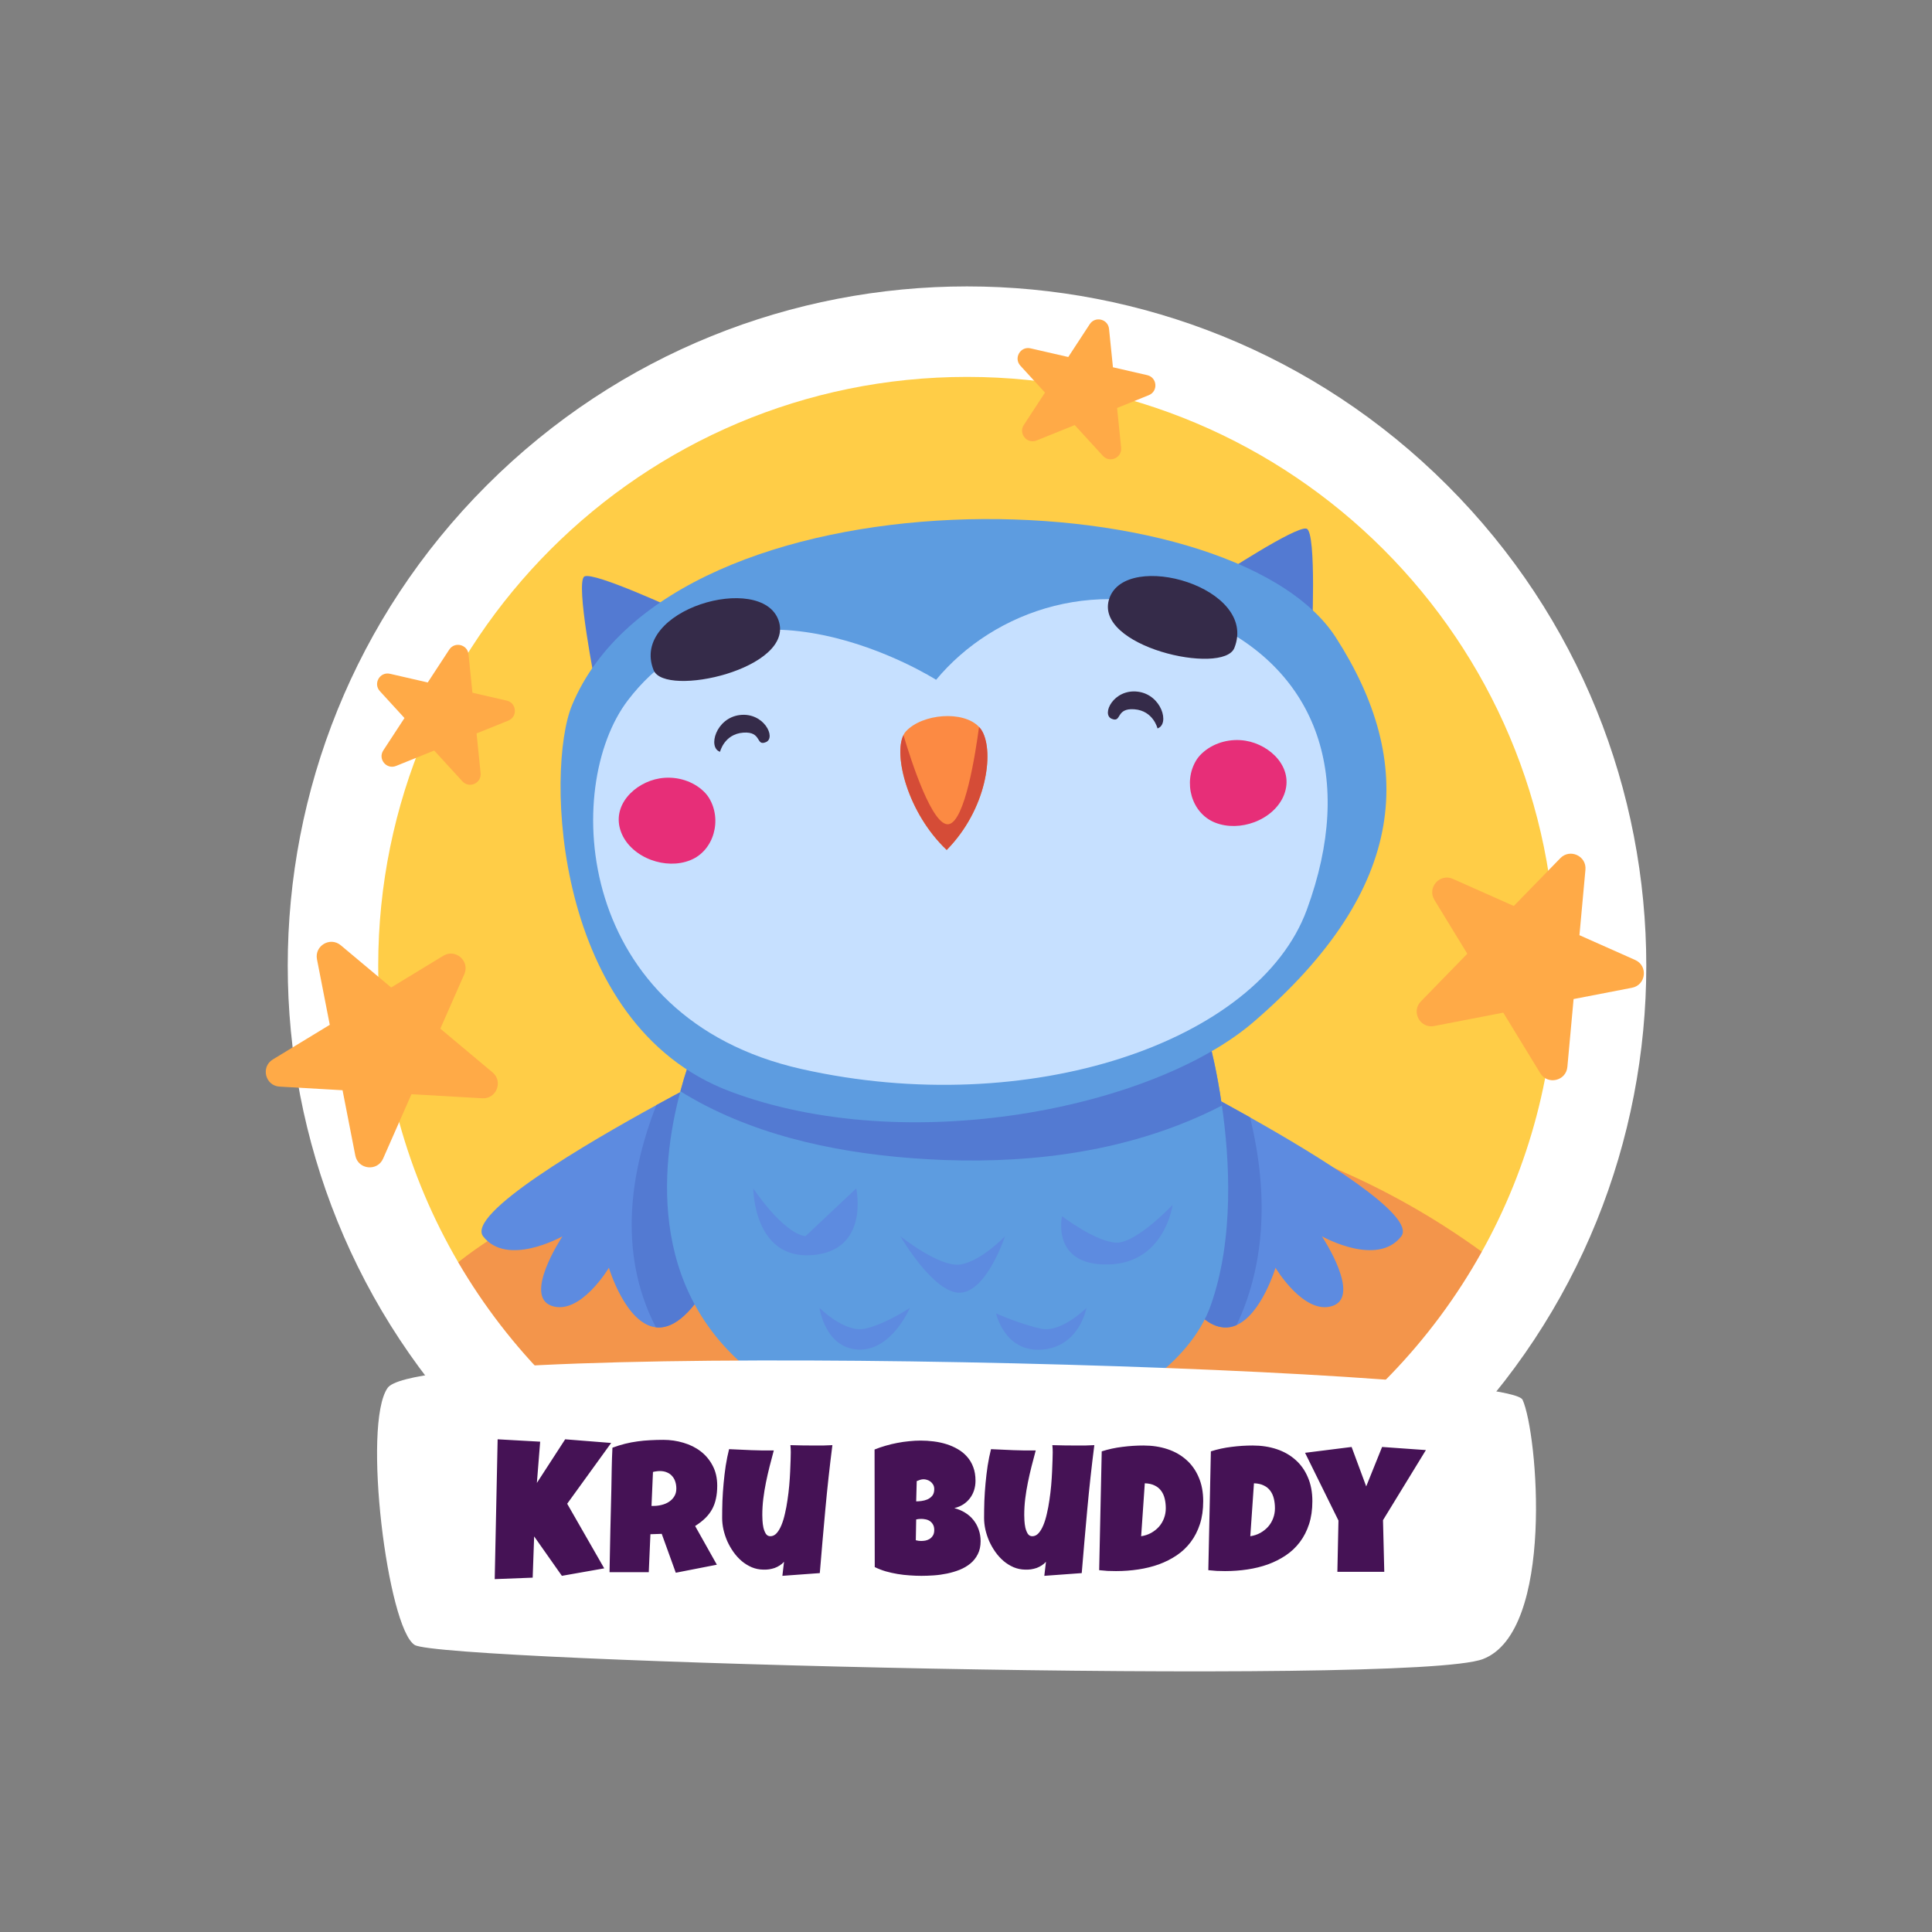 <svg width="248" height="248" viewBox="0 0 248 248" fill="none" xmlns="http://www.w3.org/2000/svg">
<rect x="0" y="0" width="248" height="248" fill="#808080" stroke="none"/>
<path d="M185.786 185.617C219.838 151.565 219.838 96.356 185.786 62.304C151.734 28.253 96.525 28.252 62.474 62.304C28.422 96.356 28.422 151.565 62.474 185.617C96.525 219.669 151.734 219.669 185.786 185.617Z" fill="white"/>
<path d="M199.719 123.96C199.719 137.29 196.269 149.81 190.209 160.68C177.309 183.87 152.549 199.55 124.129 199.55C96.269 199.55 71.929 184.47 58.819 162.03C52.289 150.85 48.549 137.85 48.549 123.96C48.549 82.22 82.389 48.38 124.129 48.38C165.879 48.38 199.719 82.22 199.719 123.96Z" fill="#FFCD47"/>
<path opacity="0.3" d="M190.209 160.68C177.309 183.87 152.549 199.55 124.129 199.55C96.269 199.55 71.929 184.47 58.819 162.03C78.739 146.16 142.213 125.794 190.209 160.68Z" fill="#D71255"/>
<path d="M87.178 78.427C87.178 78.427 76.275 73.369 75.029 73.992C73.783 74.615 76.488 88.165 76.488 88.165L87.178 78.427Z" fill="#537AD2"/>
<path d="M156.366 74.057C156.366 74.057 166.395 67.435 167.72 67.865C169.045 68.296 168.384 82.098 168.384 82.098L156.366 74.057Z" fill="#537AD2"/>
<path d="M91.169 164.39C88.449 169.17 86.109 170.6 84.189 170.38C80.309 169.93 78.159 162.74 78.159 162.74C78.159 162.74 74.479 168.91 70.799 167.62C67.199 166.35 71.979 159.04 72.199 158.7C71.889 158.87 65.069 162.6 62.029 158.72C59.759 155.83 75.539 146.63 84.249 141.86C87.489 140.08 89.759 138.92 89.759 138.92L91.169 164.39Z" fill="#5D8BE0"/>
<path d="M89.759 138.92L91.169 164.39C88.449 169.17 86.109 170.6 84.189 170.38C79.099 160.54 81.109 149.88 84.249 141.86C87.489 140.08 89.759 138.92 89.759 138.92Z" fill="#537AD2"/>
<path d="M179.859 158.72C176.819 162.6 169.999 158.87 169.689 158.7C169.909 159.04 174.689 166.35 171.089 167.62C167.409 168.91 163.729 162.74 163.729 162.74C163.729 162.74 161.959 168.65 158.739 170.09C156.649 171.02 153.949 170.07 150.719 164.39L152.129 138.94V138.92C152.129 138.92 152.149 138.93 152.179 138.95C152.609 139.17 156.089 140.97 160.459 143.43C169.349 148.43 181.899 156.12 179.859 158.72Z" fill="#5D8BE0"/>
<path d="M158.739 170.09C156.649 171.02 153.949 170.07 150.719 164.39L152.129 138.94L152.179 138.95C152.609 139.17 156.089 140.97 160.459 143.43C163.069 154.06 162.099 162.98 158.739 170.09Z" fill="#537AD2"/>
<path d="M155.397 167.615C150.307 181.885 120.597 192.965 98.247 177.405C83.067 166.845 84.717 149.885 87.337 140.085C88.577 135.445 90.037 132.415 90.037 132.415L155.397 134.395C155.397 134.395 156.197 137.395 156.847 141.915C157.837 148.735 158.457 159.025 155.397 167.615Z" fill="#5D9CE0"/>
<path d="M156.847 141.915C155.107 142.815 153.327 143.615 151.507 144.325C140.577 148.605 128.567 149.565 116.867 148.655C106.557 147.855 96.047 145.495 87.337 140.085C88.577 135.445 90.037 132.415 90.037 132.415L155.397 134.395C155.397 134.395 156.197 137.395 156.847 141.915Z" fill="#537AD2"/>
<path d="M73.431 90.511C70.016 98.703 70.947 131.499 93.667 140.081C116.387 148.663 148.009 142.294 160.927 131.171C180.99 113.896 181.712 97.785 171.492 81.856C158.026 60.869 86.31 59.618 73.431 90.511Z" fill="#5D9CE0"/>
<path d="M120.163 87.262C120.163 87.262 94.921 71.144 80.603 89.883C72.126 100.978 73.762 130.688 102.911 137.232C132.06 143.776 161.507 133.79 167.753 116.772C173.999 99.754 169.082 86.24 155.261 79.826C141.439 73.412 127.597 78.315 120.163 87.262Z" fill="#C6E0FF"/>
<path d="M79.736 106.841C80.381 108.514 81.894 109.754 83.576 110.378C85.181 110.974 87.007 111.057 88.599 110.424C91.659 109.208 92.73 105.205 90.997 102.401C90.746 101.995 90.415 101.642 90.049 101.334C88.589 100.103 86.564 99.608 84.679 99.916C81.485 100.439 78.413 103.41 79.736 106.841Z" fill="#E72E78"/>
<path d="M164.831 102.008C164.186 103.681 162.673 104.921 160.991 105.545C159.386 106.141 157.56 106.224 155.968 105.591C152.908 104.375 151.837 100.372 153.57 97.568C153.821 97.162 154.152 96.809 154.518 96.501C155.978 95.27 158.003 94.775 159.888 95.083C163.082 95.605 166.154 98.576 164.831 102.008Z" fill="#E72E78"/>
<path d="M83.898 86.02C85.325 89.591 102.118 85.864 99.938 79.634C97.757 73.404 80.786 78.232 83.898 86.02Z" fill="#352B49"/>
<path d="M158.448 83.174C157.021 86.745 140.228 83.018 142.408 76.788C144.589 70.558 161.56 75.386 158.448 83.174Z" fill="#352B49"/>
<path d="M121.522 109.105C116.472 104.305 114.692 96.925 115.972 94.355V94.345C116.062 94.165 116.162 94.015 116.282 93.885C118.402 91.595 123.682 91.175 125.672 93.315C125.842 93.485 125.982 93.675 126.092 93.885C127.612 96.645 126.662 103.875 121.522 109.105Z" fill="#FC8A43"/>
<path d="M121.522 109.105C116.472 104.305 114.692 96.925 115.972 94.355C116.982 97.765 119.712 106.185 121.792 105.795C123.872 105.395 125.212 96.755 125.672 93.315C125.842 93.485 125.982 93.675 126.092 93.885C127.612 96.645 126.662 103.875 121.522 109.105Z" fill="#D54C37"/>
<path d="M96.696 152.548C96.696 152.548 96.699 161.652 104.196 161.117C111.694 160.581 109.909 152.548 109.909 152.548L103.395 158.687C100.447 158.261 96.696 152.548 96.696 152.548Z" fill="#5D8BE0"/>
<path d="M115.573 158.687C115.573 158.687 119.877 166.116 123.283 165.937C126.69 165.759 129.01 158.687 129.01 158.687C129.01 158.687 125.946 161.903 123.283 162.314C120.62 162.724 115.573 158.687 115.573 158.687Z" fill="#5D8BE0"/>
<path d="M136.329 156.119C136.329 156.119 134.887 162.439 142.213 162.314C149.539 162.189 150.52 154.661 150.52 154.661C150.52 154.661 145.942 159.511 143.367 159.511C140.792 159.511 136.329 156.119 136.329 156.119Z" fill="#5D8BE0"/>
<path d="M105.191 167.883C105.191 167.883 105.905 173.06 110.19 173.238C114.474 173.416 116.795 167.883 116.795 167.883C116.795 167.883 113.582 170.029 110.993 170.563C108.404 171.097 105.191 167.883 105.191 167.883Z" fill="#5D8BE0"/>
<path d="M127.862 168.597C127.862 168.597 128.933 173.604 133.753 173.243C138.573 172.882 139.466 167.883 139.466 167.883C139.466 167.883 136.253 171.1 133.664 170.563C131.076 170.026 127.862 168.597 127.862 168.597Z" fill="#5D8BE0"/>
<path d="M49.758 178.156C46.47 182.815 49.758 209.013 53.234 211.158C56.71 213.303 181.075 216.497 190.345 212.969C199.615 209.441 197.378 183.934 195.447 179.686C193.516 175.437 54.393 171.59 49.758 178.156Z" fill="white"/>
<path d="M78.452 185.224L72.806 193.026L77.562 201.321L72.126 202.281L68.565 197.22L68.377 202.515L63.504 202.703L63.879 184.755L69.338 185.06L68.916 190.355L72.548 184.755L78.452 185.224ZM92.066 190.707C92.066 191.316 92.011 191.87 91.901 192.37C91.8 192.862 91.636 193.315 91.409 193.729C91.183 194.143 90.89 194.526 90.531 194.877C90.171 195.229 89.738 195.564 89.23 195.885L92.019 200.852L86.747 201.883L84.943 196.892L83.49 196.939L83.279 201.813H78.242C78.281 200.032 78.316 198.259 78.347 196.494C78.386 194.729 78.429 192.956 78.476 191.175C78.491 190.277 78.507 189.387 78.523 188.504C78.538 187.622 78.57 186.731 78.616 185.833C79.163 185.63 79.702 185.462 80.233 185.329C80.764 185.196 81.295 185.095 81.826 185.025C82.365 184.947 82.908 184.896 83.455 184.872C84.009 184.841 84.576 184.825 85.153 184.825C86.044 184.825 86.903 184.95 87.731 185.2C88.567 185.442 89.305 185.81 89.945 186.302C90.585 186.794 91.097 187.407 91.48 188.141C91.87 188.875 92.066 189.73 92.066 190.707ZM86.817 191.081C86.817 190.753 86.77 190.453 86.677 190.179C86.591 189.906 86.458 189.672 86.278 189.476C86.106 189.273 85.888 189.117 85.622 189.008C85.364 188.891 85.06 188.832 84.708 188.832C84.552 188.832 84.4 188.844 84.251 188.867C84.103 188.883 83.959 188.91 83.818 188.949L83.63 193.307H83.912C84.248 193.307 84.587 193.264 84.931 193.178C85.282 193.093 85.595 192.96 85.868 192.78C86.149 192.6 86.376 192.37 86.548 192.089C86.727 191.808 86.817 191.472 86.817 191.081ZM106.85 185.505C106.499 188.254 106.198 190.992 105.948 193.717C105.698 196.435 105.46 199.173 105.233 201.93L100.43 202.281L100.641 200.477C100.485 200.657 100.301 200.813 100.09 200.946C99.887 201.078 99.669 201.188 99.434 201.274C99.2 201.352 98.958 201.41 98.708 201.449C98.458 201.481 98.22 201.492 97.993 201.485C97.462 201.477 96.963 201.375 96.494 201.18C96.025 200.977 95.596 200.711 95.205 200.383C94.815 200.047 94.463 199.661 94.151 199.223C93.838 198.778 93.573 198.314 93.354 197.829C93.143 197.337 92.979 196.837 92.862 196.33C92.753 195.822 92.698 195.33 92.698 194.854C92.698 194.151 92.71 193.424 92.733 192.675C92.764 191.917 92.815 191.16 92.886 190.402C92.956 189.644 93.046 188.895 93.155 188.153C93.272 187.411 93.417 186.7 93.588 186.02C94.541 186.067 95.498 186.11 96.459 186.149C97.419 186.188 98.376 186.2 99.329 186.184C99.149 186.864 98.97 187.547 98.79 188.235C98.618 188.914 98.462 189.601 98.321 190.296C98.181 190.984 98.068 191.675 97.982 192.37C97.896 193.065 97.853 193.768 97.853 194.479C97.853 194.643 97.861 194.877 97.876 195.182C97.892 195.486 97.931 195.787 97.993 196.084C98.064 196.381 98.165 196.642 98.298 196.869C98.439 197.087 98.634 197.197 98.884 197.197C99.18 197.197 99.446 197.072 99.68 196.822C99.915 196.564 100.122 196.22 100.301 195.791C100.481 195.361 100.633 194.865 100.758 194.303C100.891 193.741 101 193.155 101.086 192.546C101.18 191.929 101.254 191.308 101.309 190.683C101.363 190.058 101.403 189.473 101.426 188.926C101.457 188.371 101.477 187.875 101.485 187.438C101.5 187.001 101.508 186.661 101.508 186.419C101.508 186.263 101.504 186.11 101.496 185.962C101.488 185.813 101.477 185.661 101.461 185.505C101.969 185.521 102.473 185.532 102.972 185.54C103.472 185.548 103.976 185.552 104.484 185.552C104.874 185.552 105.265 185.552 105.655 185.552C106.053 185.544 106.452 185.528 106.85 185.505ZM125.876 197.829C125.876 198.478 125.755 199.036 125.512 199.505C125.278 199.973 124.962 200.372 124.564 200.7C124.165 201.028 123.704 201.297 123.181 201.508C122.666 201.711 122.127 201.871 121.564 201.988C121.002 202.105 120.436 202.184 119.866 202.223C119.303 202.262 118.776 202.281 118.284 202.281C117.8 202.281 117.296 202.262 116.773 202.223C116.257 202.191 115.742 202.133 115.227 202.047C114.711 201.961 114.203 201.848 113.704 201.707C113.204 201.559 112.731 201.375 112.286 201.157L112.263 186.067C112.7 185.888 113.165 185.728 113.657 185.587C114.149 185.439 114.649 185.318 115.156 185.224C115.672 185.122 116.183 185.048 116.691 185.001C117.199 184.947 117.691 184.919 118.167 184.919C118.722 184.919 119.28 184.954 119.842 185.025C120.412 185.095 120.959 185.212 121.482 185.376C122.006 185.54 122.494 185.755 122.947 186.02C123.4 186.278 123.794 186.598 124.13 186.981C124.474 187.364 124.739 187.809 124.927 188.317C125.122 188.824 125.22 189.41 125.22 190.074C125.22 190.511 125.157 190.921 125.032 191.304C124.907 191.687 124.728 192.03 124.493 192.335C124.259 192.64 123.974 192.901 123.638 193.12C123.302 193.331 122.923 193.487 122.502 193.588C123.009 193.721 123.47 193.916 123.884 194.174C124.306 194.432 124.661 194.744 124.95 195.111C125.247 195.479 125.473 195.892 125.63 196.353C125.794 196.814 125.876 197.306 125.876 197.829ZM119.924 191.152C119.924 190.925 119.877 190.734 119.784 190.578C119.69 190.414 119.573 190.281 119.432 190.179C119.3 190.078 119.151 190.004 118.987 189.957C118.831 189.91 118.69 189.886 118.565 189.886C118.409 189.886 118.257 189.91 118.108 189.957C117.96 190.004 117.816 190.058 117.675 190.121L117.605 192.722C117.784 192.722 118.007 192.706 118.272 192.675C118.538 192.643 118.792 192.577 119.034 192.476C119.284 192.366 119.495 192.21 119.667 192.007C119.838 191.796 119.924 191.511 119.924 191.152ZM118.261 194.971C118.034 194.971 117.816 194.994 117.605 195.041L117.558 197.712C117.675 197.736 117.788 197.759 117.898 197.783C118.015 197.798 118.128 197.806 118.237 197.806C118.401 197.806 118.581 197.79 118.776 197.759C118.971 197.72 119.155 197.65 119.327 197.548C119.499 197.439 119.639 197.294 119.749 197.115C119.866 196.935 119.924 196.697 119.924 196.4C119.924 196.103 119.866 195.861 119.749 195.674C119.639 195.486 119.503 195.342 119.339 195.24C119.175 195.131 118.995 195.061 118.8 195.029C118.604 194.99 118.425 194.971 118.261 194.971ZM140.473 185.505C140.121 188.254 139.821 190.992 139.571 193.717C139.321 196.435 139.083 199.173 138.856 201.93L134.053 202.281L134.264 200.477C134.108 200.657 133.924 200.813 133.713 200.946C133.51 201.078 133.291 201.188 133.057 201.274C132.823 201.352 132.581 201.41 132.331 201.449C132.081 201.481 131.843 201.492 131.616 201.485C131.085 201.477 130.585 201.375 130.117 201.18C129.648 200.977 129.218 200.711 128.828 200.383C128.437 200.047 128.086 199.661 127.774 199.223C127.461 198.778 127.196 198.314 126.977 197.829C126.766 197.337 126.602 196.837 126.485 196.33C126.376 195.822 126.321 195.33 126.321 194.854C126.321 194.151 126.333 193.424 126.356 192.675C126.387 191.917 126.438 191.16 126.508 190.402C126.579 189.644 126.668 188.895 126.778 188.153C126.895 187.411 127.039 186.7 127.211 186.02C128.164 186.067 129.121 186.11 130.081 186.149C131.042 186.188 131.999 186.2 132.952 186.184C132.772 186.864 132.592 187.547 132.413 188.235C132.241 188.914 132.085 189.601 131.944 190.296C131.804 190.984 131.69 191.675 131.604 192.37C131.519 193.065 131.476 193.768 131.476 194.479C131.476 194.643 131.483 194.877 131.499 195.182C131.515 195.486 131.554 195.787 131.616 196.084C131.686 196.381 131.788 196.642 131.921 196.869C132.061 197.087 132.257 197.197 132.506 197.197C132.803 197.197 133.069 197.072 133.303 196.822C133.537 196.564 133.744 196.22 133.924 195.791C134.104 195.361 134.256 194.865 134.381 194.303C134.514 193.741 134.623 193.155 134.709 192.546C134.803 191.929 134.877 191.308 134.932 190.683C134.986 190.058 135.025 189.473 135.049 188.926C135.08 188.371 135.099 187.875 135.107 187.438C135.123 187.001 135.131 186.661 135.131 186.419C135.131 186.263 135.127 186.11 135.119 185.962C135.111 185.813 135.099 185.661 135.084 185.505C135.591 185.521 136.095 185.532 136.595 185.54C137.095 185.548 137.599 185.552 138.106 185.552C138.497 185.552 138.887 185.552 139.278 185.552C139.676 185.544 140.075 185.528 140.473 185.505ZM154.449 192.698C154.449 193.792 154.309 194.772 154.027 195.639C153.746 196.506 153.352 197.275 152.844 197.947C152.344 198.61 151.747 199.177 151.052 199.645C150.357 200.114 149.595 200.5 148.767 200.805C147.939 201.102 147.057 201.321 146.12 201.461C145.19 201.602 144.233 201.672 143.249 201.672C142.882 201.672 142.523 201.664 142.172 201.649C141.82 201.625 141.461 201.594 141.094 201.555L141.422 186.302C142.281 186.028 143.163 185.837 144.069 185.728C144.983 185.61 145.889 185.552 146.787 185.552C147.904 185.552 148.931 185.708 149.868 186.02C150.806 186.333 151.614 186.794 152.294 187.403C152.973 188.004 153.5 188.75 153.875 189.64C154.258 190.523 154.449 191.542 154.449 192.698ZM146.483 197.197C146.951 197.126 147.377 196.986 147.76 196.775C148.15 196.556 148.486 196.291 148.767 195.978C149.048 195.658 149.263 195.299 149.412 194.901C149.568 194.494 149.646 194.065 149.646 193.612C149.646 193.167 149.599 192.753 149.505 192.37C149.412 191.98 149.259 191.644 149.048 191.363C148.838 191.074 148.56 190.847 148.217 190.683C147.873 190.511 147.451 190.418 146.951 190.402L146.483 197.197ZM168.461 192.698C168.461 193.792 168.32 194.772 168.039 195.639C167.758 196.506 167.363 197.275 166.856 197.947C166.356 198.61 165.758 199.177 165.063 199.645C164.368 200.114 163.607 200.5 162.779 200.805C161.951 201.102 161.068 201.321 160.131 201.461C159.202 201.602 158.245 201.672 157.261 201.672C156.894 201.672 156.534 201.664 156.183 201.649C155.832 201.625 155.472 201.594 155.105 201.555L155.433 186.302C156.292 186.028 157.175 185.837 158.081 185.728C158.995 185.61 159.901 185.552 160.799 185.552C161.916 185.552 162.943 185.708 163.88 186.02C164.817 186.333 165.625 186.794 166.305 187.403C166.984 188.004 167.512 188.75 167.886 189.64C168.269 190.523 168.461 191.542 168.461 192.698ZM160.494 197.197C160.963 197.126 161.388 196.986 161.771 196.775C162.162 196.556 162.497 196.291 162.779 195.978C163.06 195.658 163.275 195.299 163.423 194.901C163.579 194.494 163.657 194.065 163.657 193.612C163.657 193.167 163.61 192.753 163.517 192.37C163.423 191.98 163.271 191.644 163.06 191.363C162.849 191.074 162.572 190.847 162.228 190.683C161.884 190.511 161.463 190.418 160.963 190.402L160.494 197.197ZM183.034 186.138L177.528 195.135L177.692 201.766H171.671L171.811 195.182L167.523 186.489L173.498 185.739L175.373 190.8L177.411 185.739L183.034 186.138Z" fill="#451255"/>
<path d="M92.427 96.504C90.82 95.968 91.891 92.154 94.972 91.784C98.053 91.414 99.66 94.688 98.321 95.261C96.981 95.834 97.849 93.865 95.406 94.046C92.963 94.227 92.427 96.504 92.427 96.504Z" fill="#352B49"/>
<path d="M148.583 93.504C150.191 92.968 149.119 89.154 146.038 88.784C142.957 88.414 141.35 91.688 142.689 92.261C144.029 92.834 143.161 90.865 145.604 91.046C148.047 91.227 148.583 93.504 148.583 93.504Z" fill="#352B49"/>
<path d="M40.689 123.142L45.609 148.328C45.962 150.136 48.435 150.411 49.177 148.725L59.601 125.053C60.343 123.369 58.474 121.731 56.902 122.688L35.019 135.997C33.442 136.956 34.046 139.376 35.888 139.482L61.913 140.98C63.721 141.084 64.617 138.823 63.229 137.66L43.743 121.34C42.384 120.202 40.349 121.403 40.689 123.142Z" fill="#FFAA47"/>
<path d="M200.292 110.158L182.391 128.545C181.106 129.865 182.287 132.054 184.096 131.704L209.491 126.793C211.298 126.443 211.58 123.975 209.898 123.227L186.497 112.817C184.811 112.067 183.165 113.941 184.127 115.516L197.716 137.762C198.66 139.308 201.029 138.757 201.195 136.953L203.514 111.642C203.675 109.876 201.529 108.888 200.292 110.158Z" fill="#FFAA47"/>
<path d="M57.665 83.388L49.202 96.327C48.478 97.434 49.612 98.815 50.839 98.32L65.246 92.502C66.472 92.007 66.331 90.228 65.043 89.932L50.06 86.49C48.768 86.193 47.866 87.741 48.761 88.719L59.352 100.292C60.231 101.252 61.825 100.537 61.693 99.243L60.141 83.991C60.012 82.724 58.362 82.322 57.665 83.388Z" fill="#FFAA47"/>
<path d="M139.885 41.611L131.422 54.55C130.698 55.657 131.832 57.038 133.059 56.543L147.466 50.725C148.692 50.23 148.551 48.451 147.262 48.155L132.28 44.714C130.988 44.417 130.085 45.965 130.981 46.943L141.572 58.516C142.45 59.476 144.045 58.761 143.913 57.467L142.361 42.215C142.231 40.947 140.582 40.545 139.885 41.611Z" fill="#FFAA47"/>
</svg>
